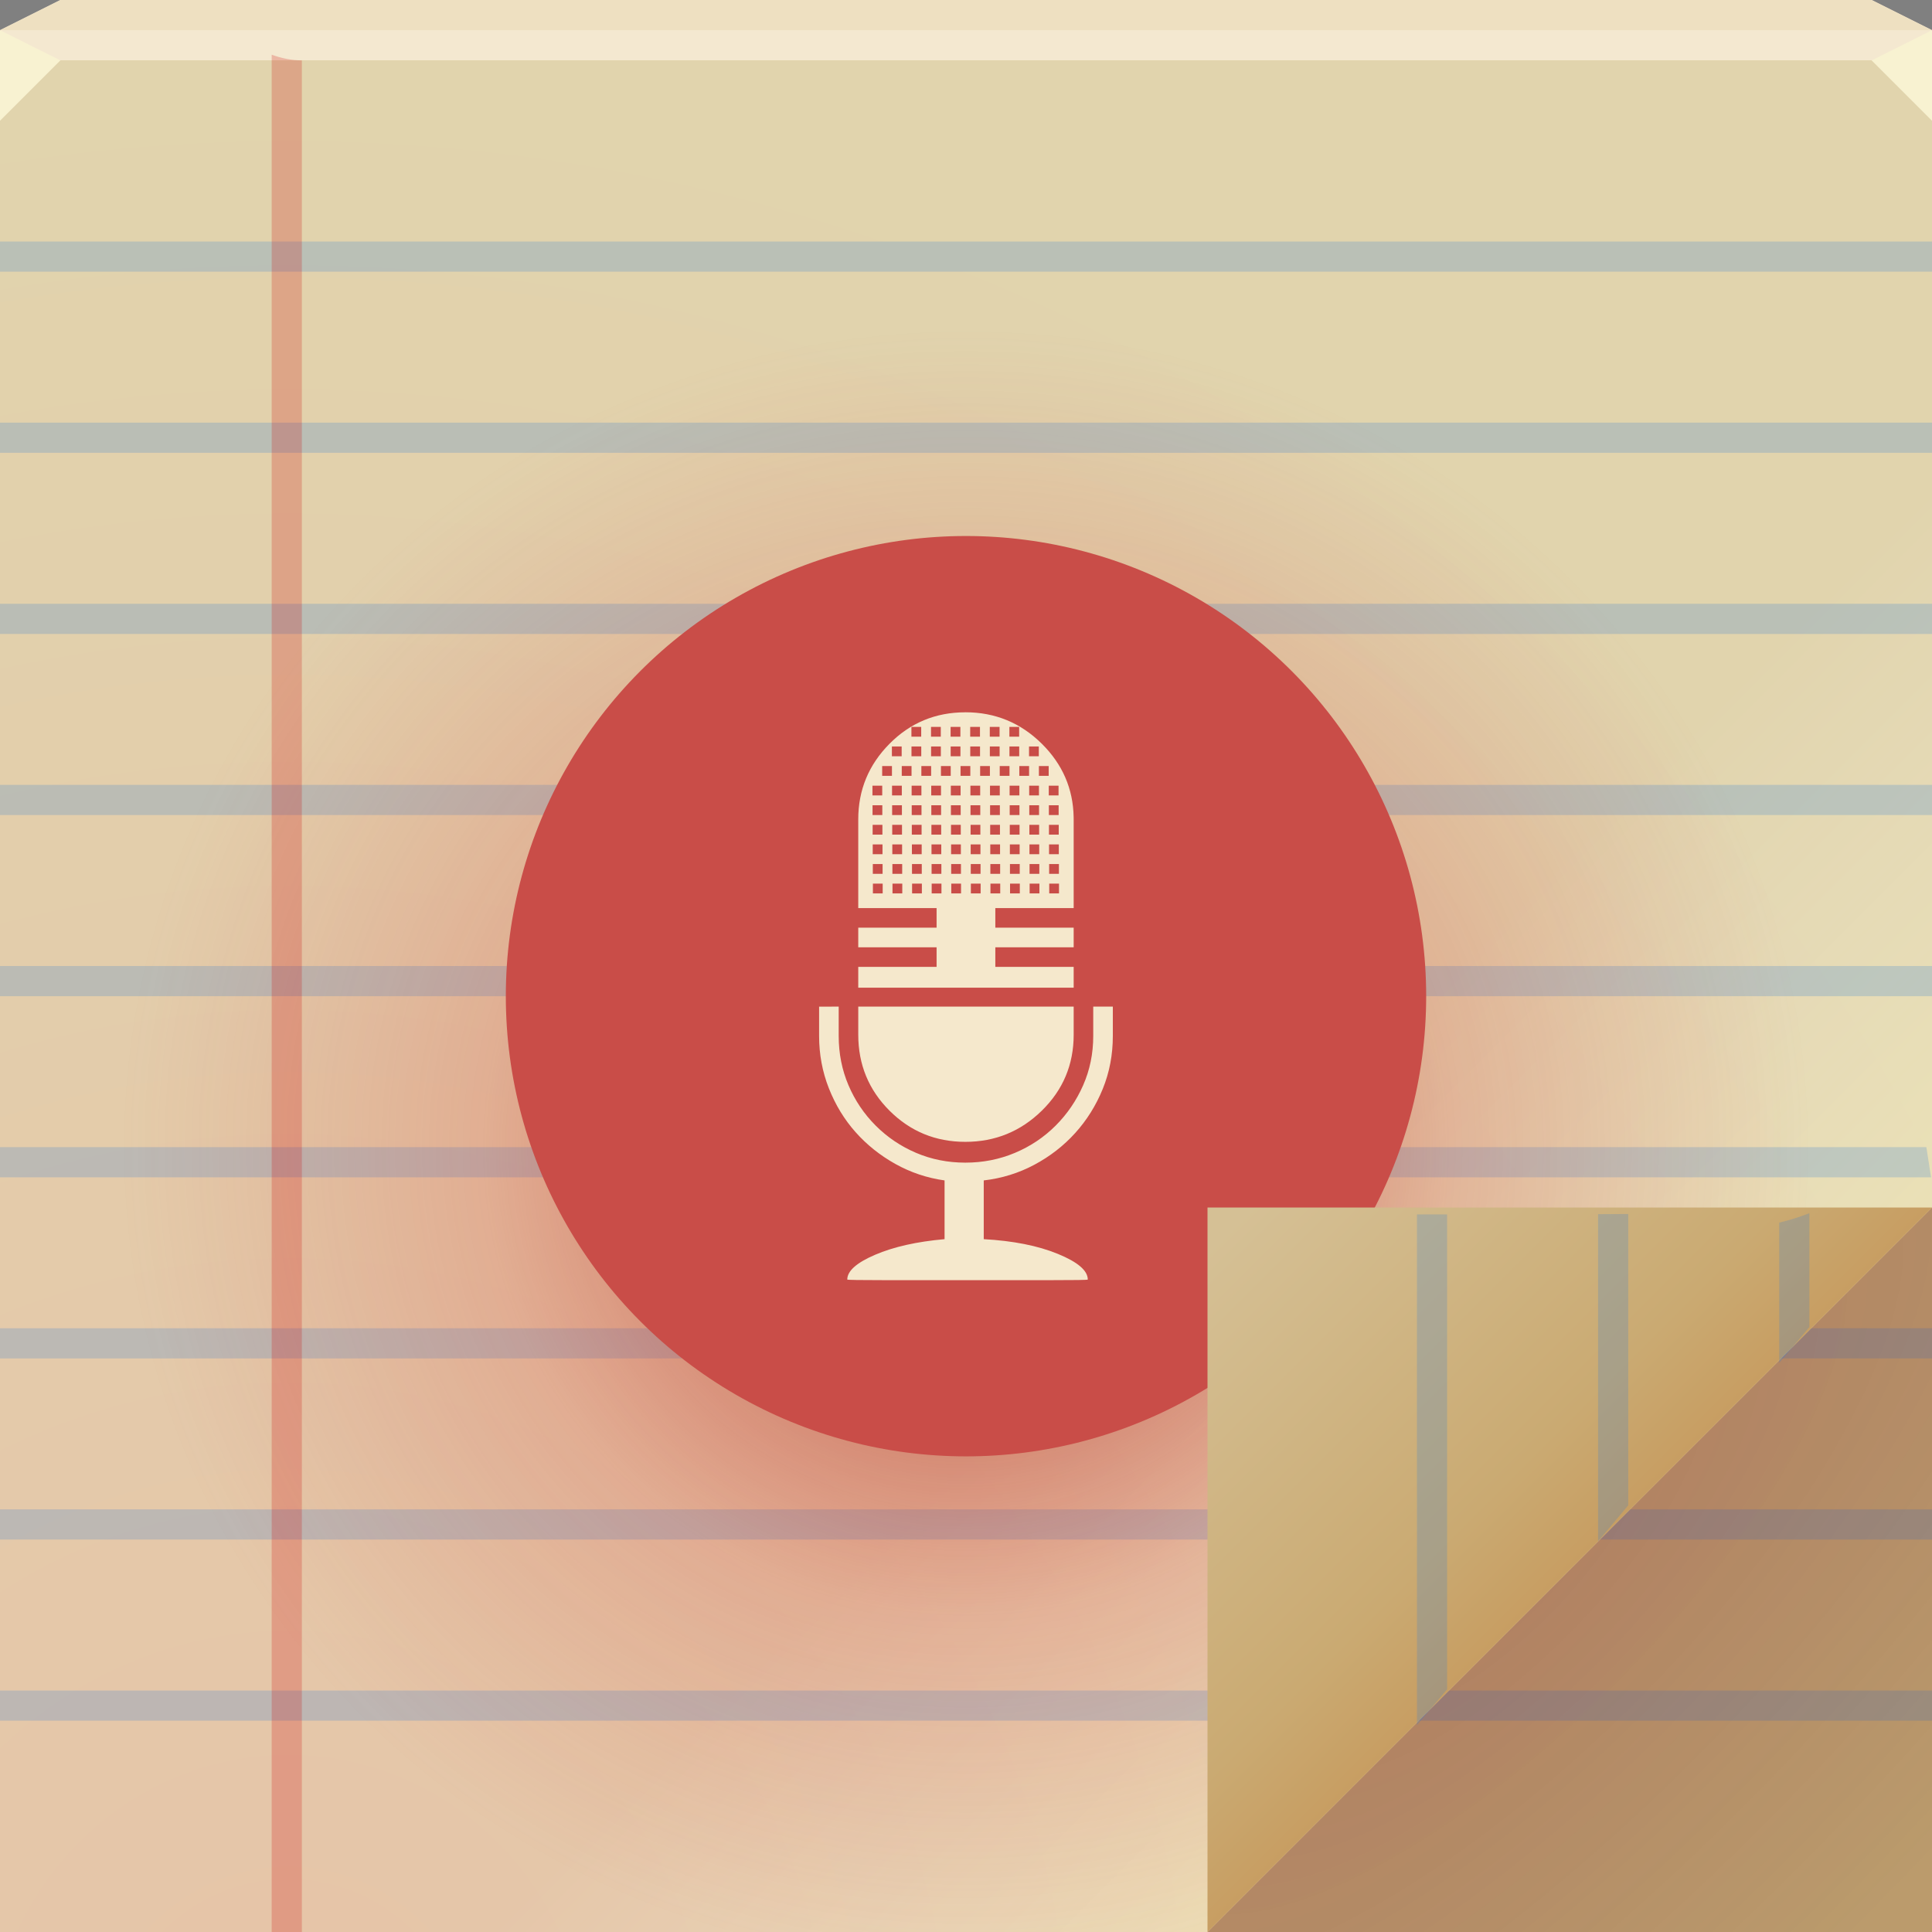 <?xml version="1.0" encoding="UTF-8"?>
<!-- Created with Inkscape (http://www.inkscape.org/) -->
<svg width="64" height="64" version="1.1" xmlns="http://www.w3.org/2000/svg" xmlns:cc="http://creativecommons.org/ns#" xmlns:dc="http://purl.org/dc/elements/1.1/" xmlns:rdf="http://www.w3.org/1999/02/22-rdf-syntax-ns#" xmlns:xlink="http://www.w3.org/1999/xlink">
	<rect width="100%" height="100%" fill="#808080" stroke="none"/>
	<defs>
		<radialGradient id="b" cx="29.395" cy="43.53" r="32" gradientTransform="matrix(.186 .694 -2.094 .562 94.66 -10.89)" gradientUnits="userSpaceOnUse">
			<stop stop-color="#f90050" stop-opacity=".101" offset="0"/>
			<stop stop-color="#f90050" stop-opacity="0" offset="1"/>
		</radialGradient>
		<linearGradient id="linearGradient29917" x1="87.273" x2="75.581" y1="84.499" y2="72.808" gradientTransform="translate(-34,-33)" gradientUnits="userSpaceOnUse">
			<stop stop-color="#c79c60" offset="0"/>
			<stop stop-color="#caaa72" offset=".252"/>
			<stop stop-color="#d5c095" offset="1"/>
		</linearGradient>
		<radialGradient id="radialGradient13114" cx="18.073" cy="52.994" r="30" gradientTransform="matrix(2.123,0,0,2.193,-28.813,-47.808)" gradientUnits="userSpaceOnUse">
			<stop stop-color="#e6c4a8" offset="0"/>
			<stop stop-color="#e1d4ad" offset="1"/>
		</radialGradient>
		<linearGradient id="linearGradient76950" x1="63.086" x2="63.086" y1="11.788" y2="-2.7756e-17" gradientUnits="userSpaceOnUse">
			<stop stop-color="#cdb174" offset="0"/>
			<stop stop-color="#d8c48d" offset="1"/>
		</linearGradient>
		<radialGradient id="a-2" cx="46.762" cy="39.221" r="14.161" gradientTransform="matrix(.863 .863 -2.365 2.365 101.93 -81.343)" gradientUnits="userSpaceOnUse">
			<stop stop-color="#700a36" stop-opacity=".302" offset="0"/>
			<stop stop-color="#532240" stop-opacity=".152" offset="1"/>
		</radialGradient>
		<linearGradient id="linearGradient61270" x1="52" x2="40" y1="52" y2="40" gradientUnits="userSpaceOnUse">
			<stop stop-color="#ffffcb" stop-opacity=".303" offset="0"/>
			<stop stop-color="#ffffff" stop-opacity="0" offset="1"/>
		</linearGradient>
		<radialGradient id="radialGradient74327" cx="32" cy="38.352" r="32" gradientTransform="matrix(.875 0 0 .848 4 5.49)" gradientUnits="userSpaceOnUse">
			<stop stop-color="#991f1a" stop-opacity=".809" offset="0"/>
			<stop stop-color="#d7403a" stop-opacity=".21" offset=".571"/>
			<stop stop-color="#c94d48" stop-opacity="0" offset="1"/>
		</radialGradient>
	</defs>
	<path d="m0 2v60l1.6362e-8 2h64v-62z" color="#000000" fill="#fbc82a"/>
	<path d="m0 2v60l1.6362e-8 2h64v-62z" color="#000000" fill="url(#b)"/>
	<g>
		<path d="m0 2v60l1.6362e-8 2h64v-62z" color="#000000" fill="url(#linearGradient76950)" stop-color="#000000" style="-inkscape-stroke:none;font-variation-settings:normal"/>
		<path d="m0 2v60l1.6362e-8 2h40l24-24v-38z" color="#000000" fill="url(#radialGradient13114)" stop-color="#000000" style="-inkscape-stroke:none;font-variation-settings:normal"/>
		<path d="m2 0-2 1v1h64v-1l-2-1z" color="#000000" fill="#f4e8d0"/>
		<path d="m0 1v3l2-2z" fill="#f8f2d1"/>
		<path d="m64 4-2-2 2-1z" fill="#f8f2d1"/>
	</g>
	<path d="m0 2v62h40l24-24v-37.5z" color="#000000" fill="url(#linearGradient61270)"/>
	<path d="m0 8v1h64v-1zm0 6v1h64v-1zm0 6v1h64v-1zm0 6v1h64v-1zm0 6v1h64v-1zm0 6v1h63.969l-0.156-1zm0 6v1h64v-1zm0 6v1h64v-1zm0 6v1h64v-1z" fill="#2d7dd3" fill-opacity=".222" stop-color="#000000" style="-inkscape-stroke:none;font-variation-settings:normal"/>
	<path d="m0 2v62h40l24-24v-37.5z" color="#000000" fill="url(#radialGradient74327)"/>
	<g transform="translate(.48 5.613)">
		<circle cx="31.52" cy="27.387" r="15.244" fill="#c94d48"/>
		<path d="m27.303 27.732v0.973c0 0.581 0.108 1.125 0.324 1.632 0.216 0.507 0.517 0.953 0.902 1.338 0.385 0.385 0.831 0.686 1.338 0.902 0.507 0.216 1.051 0.324 1.632 0.324 0.581 0 1.128-0.108 1.642-0.324 0.514-0.216 0.963-0.517 1.348-0.902 0.385-0.385 0.689-0.831 0.912-1.338 0.223-0.507 0.334-1.051 0.334-1.632v-0.973h0.649v0.973c0 0.622-0.111 1.206-0.334 1.754-0.223 0.547-0.527 1.034-0.912 1.46-0.385 0.426-0.838 0.777-1.358 1.054-0.52 0.277-1.078 0.449-1.672 0.517v1.946c0.973 0.054 1.791 0.216 2.453 0.487s0.993 0.554 0.993 0.851c0 0.014-0.416 0.02-1.247 0.02h-5.473c-0.831 0-1.247-0.007-1.247-0.02 0-0.284 0.307-0.557 0.922-0.821 0.615-0.264 1.382-0.436 2.301-0.517v-1.946c-0.581-0.081-1.125-0.264-1.632-0.547-0.507-0.284-0.946-0.635-1.318-1.054-0.372-0.419-0.666-0.902-0.882-1.449-0.216-0.547-0.324-1.125-0.324-1.733v-0.973zm7.784 0v0.932c0 0.987-0.351 1.824-1.054 2.514-0.703 0.689-1.547 1.034-2.534 1.034-0.987 0-1.824-0.345-2.514-1.034-0.689-0.689-1.034-1.527-1.034-2.514v-0.932zm-3.588-9.75c0.987 0 1.831 0.348 2.534 1.044 0.684 0.678 1.035 1.487 1.053 2.427l7.28e-4 0.077v2.939h-2.595v0.649h2.595v0.649h-2.595v0.649h2.595v0.689h-7.136v-0.689h2.595v-0.649h-2.595v-0.649h2.595v-0.649h-2.595v-2.939c0-0.973 0.345-1.808 1.034-2.503 0.689-0.696 1.527-1.044 2.514-1.044zm3.102 5.676h-0.324v0.324h0.324zm-0.649 0h-0.324v0.324h0.324zm-0.649 0h-0.324v0.324h0.324zm-0.649 0h-0.324v0.324h0.324zm-0.649 0h-0.324v0.324h0.324zm-0.649 0h-0.324v0.324h0.324zm-0.649 0h-0.324v0.324h0.324zm-0.649 0h-0.324v0.324h0.324zm-0.649 0h-0.324v0.324h0.324zm-0.649 0h-0.324v0.324h0.324zm5.838-0.649h-0.324v0.324h0.324zm-0.649 0h-0.324v0.324h0.324zm-0.649 0h-0.324v0.324h0.324zm-0.649 0h-0.324v0.324h0.324zm-0.649 0h-0.324v0.324h0.324zm-0.649 0h-0.324v0.324h0.324zm-0.649 0h-0.324v0.324h0.324zm-0.649 0h-0.324v0.324h0.324zm-0.649 0h-0.324v0.324h0.324zm-0.649 0h-0.324v0.324h0.324zm5.838-0.649h-0.324v0.324h0.324zm-0.649 0h-0.324v0.324h0.324zm-0.649 0h-0.324v0.324h0.324zm-0.649 0h-0.324v0.324h0.324zm-0.649 0h-0.324v0.324h0.324zm-0.649 0h-0.324v0.324h0.324zm-0.649 0h-0.324v0.324h0.324zm-0.649 0h-0.324v0.324h0.324zm-0.649 0h-0.324v0.324h0.324zm-0.649 0h-0.324v0.324h0.324zm5.838-0.649h-0.324v0.324h0.324zm-0.649 0h-0.324v0.324h0.324zm-0.649 0h-0.324v0.324h0.324zm-0.649 0h-0.324v0.324h0.324zm-0.649 0h-0.324v0.324h0.324zm-0.649 0h-0.324v0.324h0.324zm-0.649 0h-0.324v0.324h0.324zm-0.649 0h-0.324v0.324h0.324zm-0.649 0h-0.324v0.324h0.324zm-0.649 0h-0.324v0.324h0.324zm5.838-0.649h-0.324v0.324h0.324zm-0.649 0h-0.324v0.324h0.324zm-0.649 0h-0.324v0.324h0.324zm-0.649 0h-0.324v0.324h0.324zm-0.649 0h-0.324v0.324h0.324zm-0.649 0h-0.324v0.324h0.324zm-0.649 0h-0.324v0.324h0.324zm-0.649 0h-0.324v0.324h0.324zm-0.649 0h-0.324v0.324h0.324zm-0.649 0h-0.324v0.324h0.324zm5.838-0.649h-0.324v0.324h0.324zm-0.649 0h-0.324v0.324h0.324zm-0.649 0h-0.324v0.324h0.324zm-0.649 0h-0.324v0.324h0.324zm-0.649 0h-0.324v0.324h0.324zm-0.649 0h-0.324v0.324h0.324zm-0.649 0h-0.324v0.324h0.324zm-0.649 0h-0.324v0.324h0.324zm-0.649 0h-0.324v0.324h0.324zm-0.649 0h-0.324v0.324h0.324zm5.514-0.649h-0.324v0.324h0.324zm-0.649 0h-0.324v0.324h0.324zm-0.649 0h-0.324v0.324h0.324zm-0.649 0h-0.324v0.324h0.324zm-0.649 0h-0.324v0.324h0.324zm-0.649 0h-0.324v0.324h0.324zm-0.649 0h-0.324v0.324h0.324zm-0.649 0h-0.324v0.324h0.324zm-0.649 0h-0.324v0.324h0.324zm4.865-0.649h-0.324v0.324h0.324zm-0.649 0h-0.324v0.324h0.324zm-0.649 0h-0.324v0.324h0.324zm-0.649 0h-0.324v0.324h0.324zm-0.649 0h-0.324v0.324h0.324zm-0.649 0h-0.324v0.324h0.324zm-0.649 0h-0.324v0.324h0.324zm-0.649 0h-0.324v0.324h0.324zm3.892-0.649h-0.324v0.324h0.324zm-0.649 0h-0.324v0.324h0.324zm-0.649 0h-0.324v0.324h0.324zm-0.649 0h-0.324v0.324h0.324zm-0.649 0h-0.324v0.324h0.324zm-0.649 0h-0.324v0.324h0.324z" fill="#f5e8cc"/>
	</g>
	<g>
		<path d="m64 40-24 24h24z" color="#000000" fill="url(#a-2)" stop-color="#000000" style="-inkscape-stroke:none;font-variation-settings:normal"/>
		<path d="m40 64 24-24h-24z" fill="url(#linearGradient29917)" stop-color="#000000" style="-inkscape-stroke:none;font-variation-settings:normal"/>
		<path d="m2 0-2 1h64l-2-1z" fill="#eee0c1"/>
	</g>
	<g>
		<path d="m9 1.812v62.188h1v-62c-0.356 0-0.684-0.074-1-0.188z" color="#000000" fill="#cb0000" fill-opacity=".218"/>
		<path d="m59.938 40.189c-0.314 0.12-0.64 0.228-1 0.312v4.651l1-1.193v-3.77zm-6 0.026c-0.311 0.004-0.663 0.004-1 0.006v10.838l1-1.193zm-7 0.014v16.92l1-1.191v-15.729h-1z" color="#000000" fill="#2d7dd3" fill-opacity=".222"/>
	</g>
</svg>

